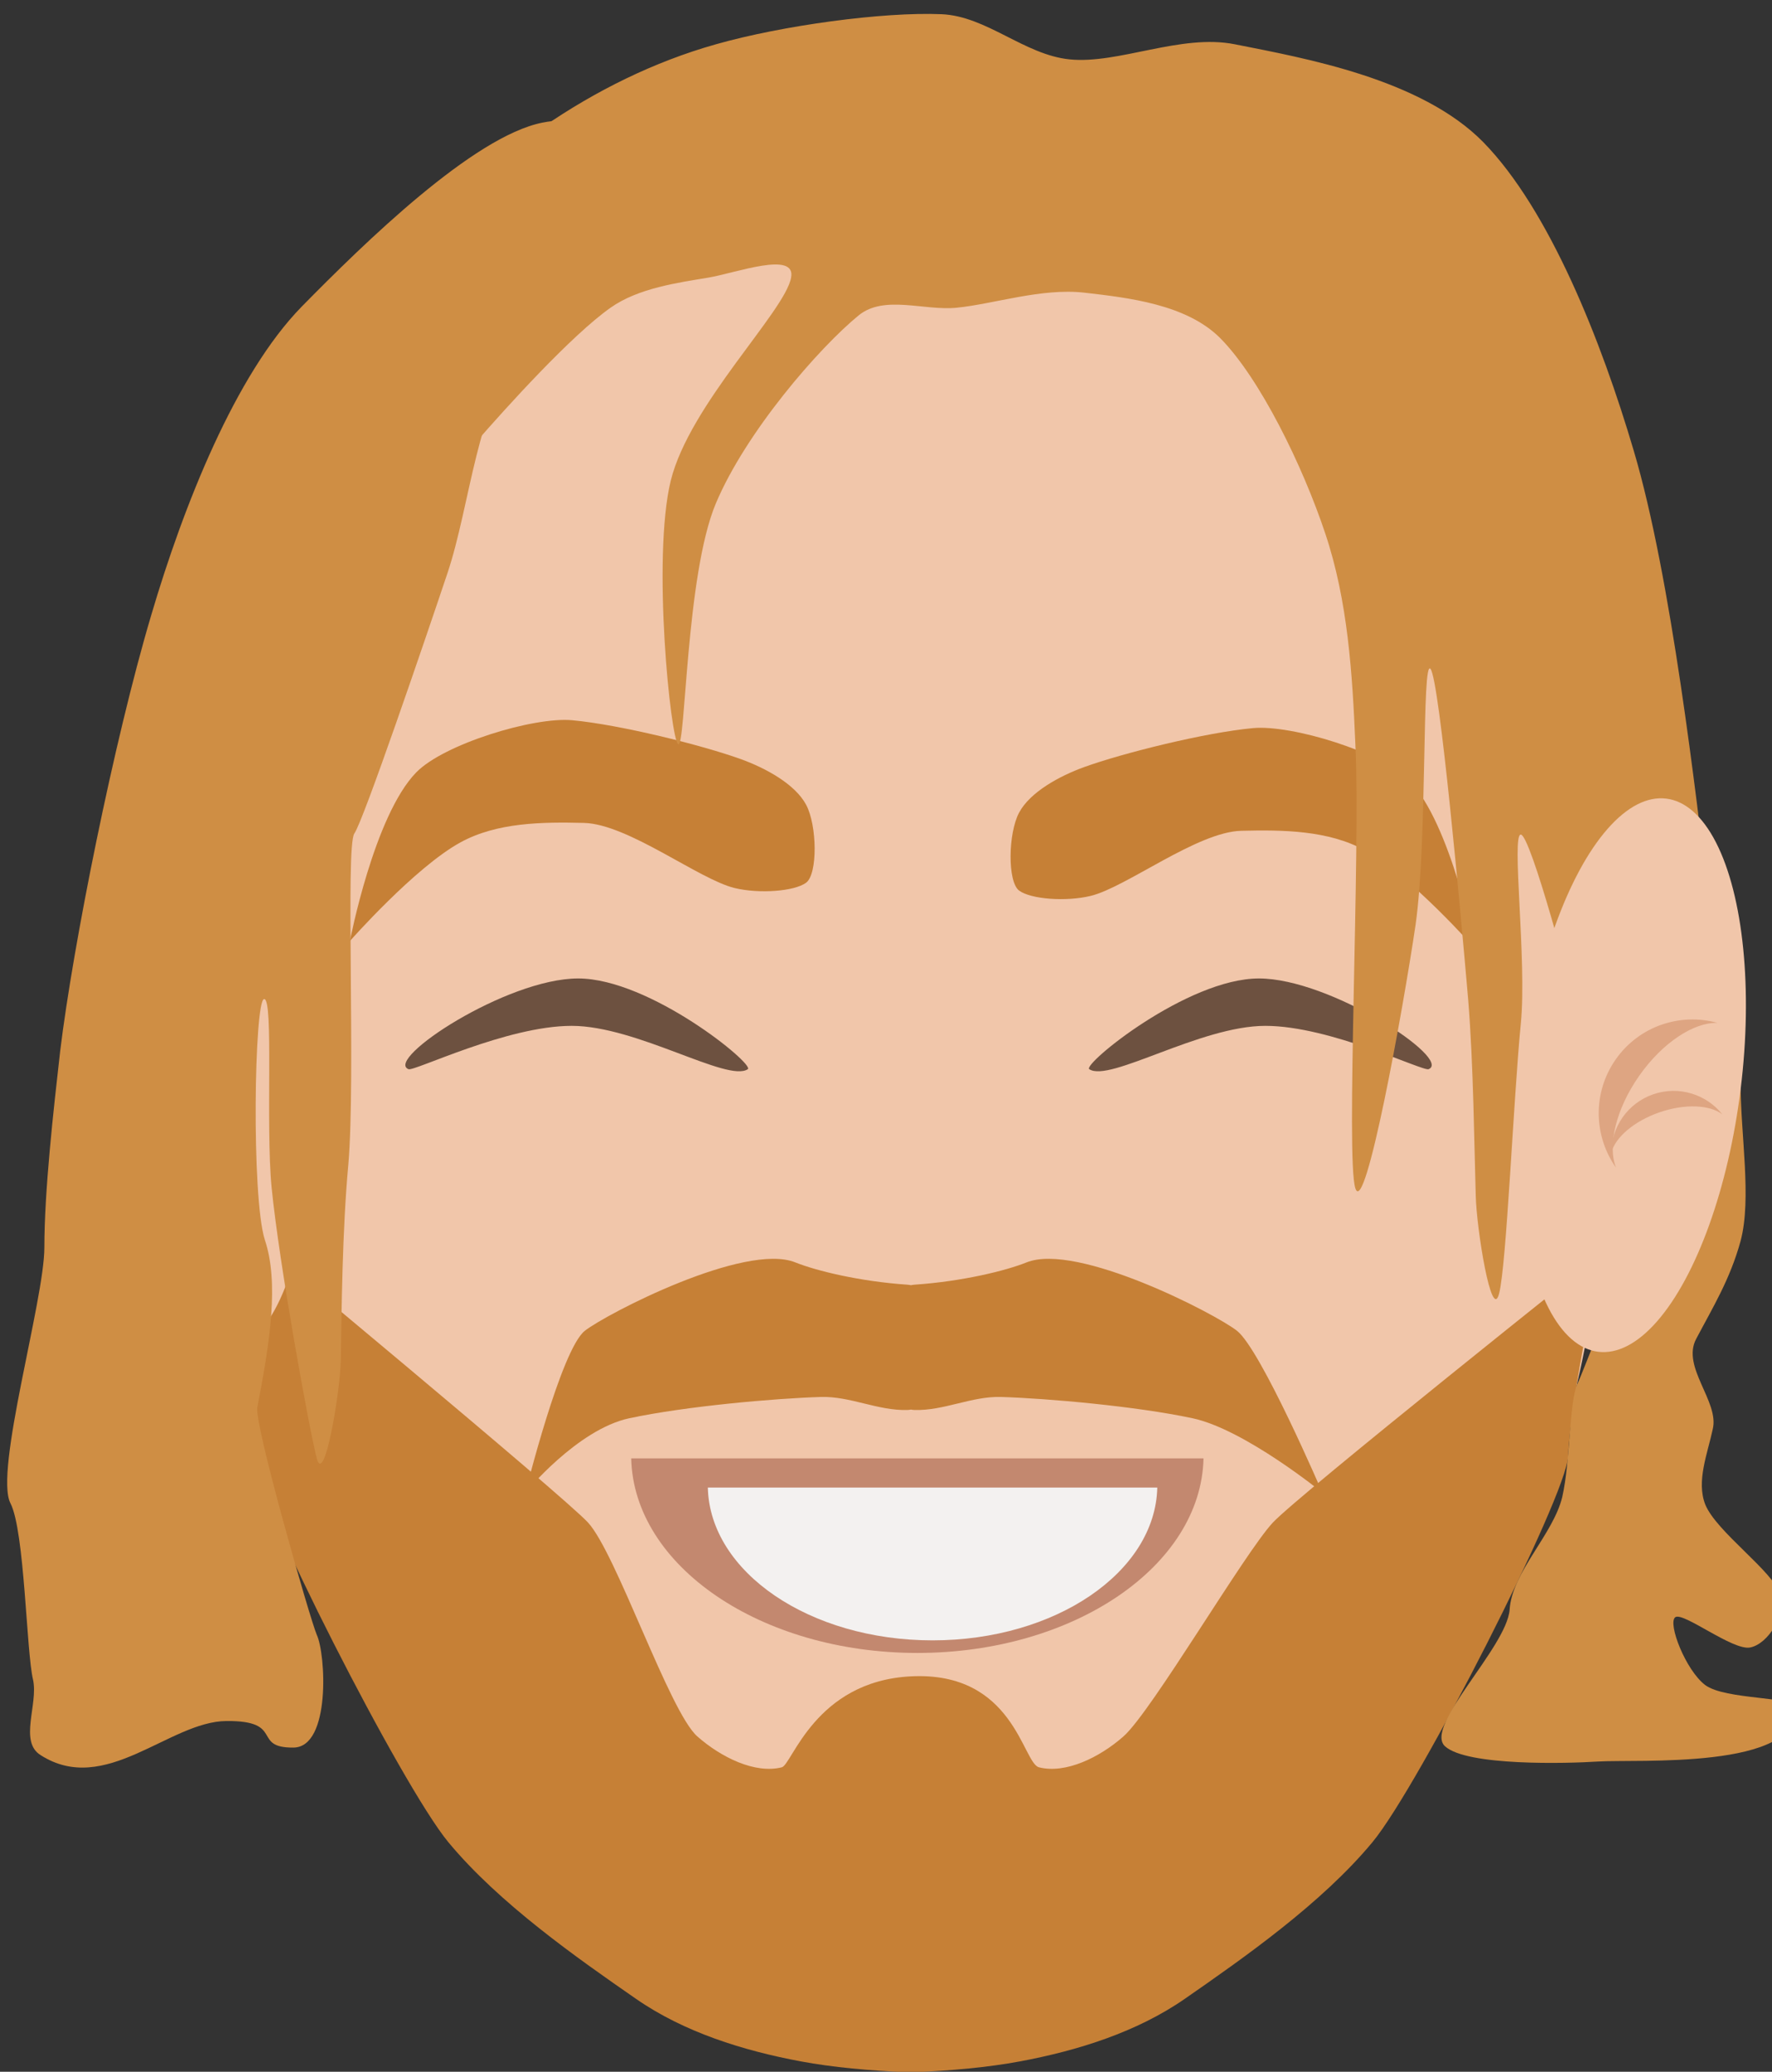 <?xml version="1.0" encoding="UTF-8" standalone="no"?>
<!DOCTYPE svg PUBLIC "-//W3C//DTD SVG 1.1//EN" "http://www.w3.org/Graphics/SVG/1.1/DTD/svg11.dtd">
<svg width="100%" height="100%" viewBox="0 0 332 388" version="1.1" xmlns="http://www.w3.org/2000/svg" xmlns:xlink="http://www.w3.org/1999/xlink" xml:space="preserve" xmlns:serif="http://www.serif.com/" style="fill-rule:evenodd;clip-rule:evenodd;stroke-linejoin:round;stroke-miterlimit:2;">
    <rect x="0" y="0" width="332" height="388" fill="#333333" stroke="none"/>
    <g transform="matrix(1,0,0,1,-13924,-2429)">
        <g id="Plan-de-travail8" serif:id="Plan de travail8" transform="matrix(0.881,0,0,1.013,6524.89,-634.478)">
            <rect x="8402" y="3024" width="377" height="383" style="fill:none;"/>
            <g transform="matrix(1.704,0,0,1.583,-32795.6,-3103.97)">
                <g transform="matrix(0.74,0,0,0.646,23569.3,2637.53)">
                    <ellipse cx="972.5" cy="2107" rx="117.5" ry="174" style="fill:rgb(241,198,170);"/>
                </g>
                <g transform="matrix(-0.095,0,0,0.101,25036.8,2247.49)">
                    <path d="M7195.17,17312.8C7163.46,17301.4 7323.82,17207.9 7418.07,17207.9C7512.32,17207.9 7650.22,17307.3 7640.97,17312.8C7614.51,17328.5 7495.39,17262.7 7409.63,17262.7C7323.87,17262.7 7202.74,17315.6 7195.17,17312.8Z" style="fill:rgb(109,81,64);"/>
                </g>
                <g transform="matrix(0.095,0,0,0.101,23542.4,2247.49)">
                    <path d="M7195.17,17312.8C7163.46,17301.4 7323.82,17207.9 7418.07,17207.9C7512.32,17207.9 7650.22,17307.3 7640.97,17312.8C7614.51,17328.5 7495.39,17262.7 7409.63,17262.7C7323.87,17262.7 7202.74,17315.6 7195.17,17312.8Z" style="fill:rgb(109,81,64);"/>
                </g>
                <g transform="matrix(0.811,0,0,0.759,4098.52,1406.01)">
                    <path d="M24912,3385C24910.2,3383.67 24910.3,3376.17 24912,3373C24913.7,3369.83 24918.2,3367.38 24922,3366C24928,3363.83 24940.7,3360.67 24948,3360C24954,3359.45 24967.8,3363.7 24972,3368.03C24978.5,3374.69 24982.2,3393.97 24982.2,3393.97C24982.2,3393.97 24972.2,3382.63 24965.2,3378.8C24959.6,3375.72 24952.6,3375.64 24946.2,3375.8C24939.4,3375.96 24928.5,3384.49 24923,3385.82C24919.2,3386.74 24913.8,3386.33 24912,3385Z" style="fill:rgb(198,128,54);"/>
                </g>
                <g transform="matrix(-0.811,0,0,0.759,44479.2,1405.09)">
                    <path d="M24912,3385C24910.2,3383.67 24910.3,3376.17 24912,3373C24913.7,3369.83 24918.2,3367.38 24922,3366C24928,3363.83 24940.7,3360.67 24948,3360C24954,3359.45 24967.8,3363.7 24972,3368.03C24978.5,3374.69 24982.2,3393.97 24982.2,3393.97C24982.2,3393.97 24972.2,3382.63 24965.2,3378.8C24959.6,3375.72 24952.6,3375.64 24946.2,3375.8C24939.4,3375.96 24928.5,3384.49 24923,3385.82C24919.2,3386.74 24913.8,3386.33 24912,3385Z" style="fill:rgb(198,128,54);"/>
                </g>
                <g transform="matrix(0.75,0,0,0.671,23339.6,2234.13)">
                    <path d="M1243.91,2747.37C1245.63,2746.92 1249.41,2732.4 1265.38,2731.54C1282.57,2730.61 1283.98,2746.65 1286.71,2747.37C1291.15,2748.55 1296.81,2745.64 1300.76,2742C1305.43,2737.7 1320.9,2710.08 1325.62,2704.78C1329.86,2700 1380.36,2657.95 1380.36,2657.95C1380.36,2657.95 1375.17,2682.81 1374.75,2693.28C1374.46,2700.26 1349.96,2750.6 1342.2,2760.4C1333.77,2771.05 1320.71,2780.6 1310.94,2787.69C1302.98,2793.46 1293.17,2796.68 1283.52,2798.56C1278.31,2799.58 1272.02,2800.19 1265.73,2800.44C1265.58,2800.44 1265.44,2800.41 1265.31,2800.35C1265.17,2800.41 1265.03,2800.44 1264.89,2800.44C1258.6,2800.19 1252.31,2799.58 1247.1,2798.56C1237.45,2796.68 1227.64,2793.46 1219.68,2787.69C1209.9,2780.6 1196.85,2771.05 1188.42,2760.4C1180.66,2750.6 1156.16,2700.26 1155.87,2693.28C1155.44,2682.81 1154.26,2653.86 1154.26,2653.86C1154.26,2653.86 1207.4,2699.97 1211.64,2704.74C1216.35,2710.05 1225.19,2737.7 1229.86,2742C1233.81,2745.64 1239.46,2748.55 1243.91,2747.37Z" style="fill:rgb(198,128,54);"/>
                </g>
                <g transform="matrix(0.939,0,0,0.879,760.194,661.887)">
                    <path d="M25063,3692C25068,3691.5 25074.3,3689.35 25080,3690C25085.8,3690.67 25093.5,3691.53 25098,3696C25103.3,3701.33 25109,3713 25112,3722C25115,3730.94 25115.6,3740.58 25116,3750C25116.7,3764.5 25114.7,3805 25116,3809C25117.3,3813 25122.3,3785.5 25124,3774C25125.6,3762.76 25124.8,3738.33 25126,3740C25127.2,3741.67 25130,3772.33 25131,3784C25131.7,3792.64 25131.8,3803.5 25132,3810C25132.1,3814.33 25134.1,3826.83 25135.1,3823C25136.1,3819.17 25137,3797.17 25138,3787C25138.8,3778.71 25136.7,3761.83 25138,3762C25139.3,3762.17 25144.7,3782.17 25146,3788C25146.7,3790.93 25144.7,3797.5 25146,3797C25147.3,3796.5 25153.3,3784.33 25154,3785C25154.7,3785.67 25150.6,3795.54 25150,3801C25149.3,3806.83 25149.1,3803.92 25147.2,3809.59C25145.4,3815.26 25154.4,3820.01 25151.4,3822.51C25149.6,3824 25146.5,3832.89 25145.5,3835C25144.4,3837.5 25144.6,3845.13 25143.5,3850C25142.3,3855 25136.8,3860 25136.5,3865C25136.1,3870 25125.1,3880.46 25127.9,3883.12C25130.8,3885.79 25144.2,3885.42 25148.2,3885.16C25153.4,3884.83 25175.1,3886.29 25174.5,3878C25174.4,3876.47 25165.2,3877 25162.5,3875C25159.9,3873.03 25157.5,3866.83 25158.5,3866C25159.5,3865.17 25166.2,3870.5 25168.5,3870C25170.9,3869.5 25173.3,3865.56 25172.5,3863C25171.5,3859.83 25164,3854.67 25162.5,3851C25161.3,3847.9 25162.8,3844.27 25163.5,3841C25164.4,3837.33 25159.3,3832.74 25161.3,3829C25163.5,3824.83 25165.8,3821.1 25167.2,3816C25168.7,3810.33 25167.2,3802 25167.2,3795C25167.2,3787.5 25163.9,3778.94 25163,3771C25161.3,3757 25158,3727.83 25153,3711C25148.7,3696.42 25141.8,3679 25133,3670C25124.7,3661.56 25109.2,3658.83 25100,3657C25092.8,3655.56 25084.5,3659.67 25078,3659C25072,3658.39 25067,3653.26 25061,3653C25053.2,3652.67 25039.8,3654.5 25031,3657C25022.8,3659.31 25015,3663.18 25008,3668C25000.5,3673.17 24996.2,3713.29 24999,3710C25003.2,3705.17 25011.8,3695.67 25017,3692C25020.7,3689.38 25026,3688.67 25030,3688C25033.6,3687.4 25041.7,3684.39 25041,3688C25040.2,3692.5 25027.5,3704.83 25025,3715C25022.5,3725.33 25025,3749.5 25026,3750C25027,3750.5 25027,3727.5 25031,3718C25035,3708.5 25044.7,3697.33 25050,3693C25053.4,3690.26 25058.7,3692.43 25063,3692Z" style="fill:rgb(207,142,68);"/>
                </g>
                <g transform="matrix(0.382,0,0,0.247,23184.9,3385.01)">
                    <path d="M2984.99,2658C2984.19,2708.91 2942.6,2750 2891.5,2750C2840.4,2750 2798.81,2708.91 2798.01,2658L2984.99,2658Z" style="fill:rgb(195,136,111);"/>
                </g>
                <g transform="matrix(0.3,0,0,0.194,23423.9,3529.29)">
                    <path d="M2984.99,2658C2984.19,2708.91 2942.6,2750 2891.5,2750C2840.4,2750 2798.81,2708.91 2798.01,2658L2984.99,2658Z" style="fill:rgb(243,241,240);"/>
                </g>
                <g transform="matrix(1.087,-0.093,0.103,1.045,23079,1896.49)">
                    <ellipse cx="833.5" cy="2084" rx="12.5" ry="31" style="fill:rgb(241,198,170);"/>
                </g>
                <g transform="matrix(-0.173,-0.056,-0.06,0.162,24379.4,3589.38)">
                    <path d="M117.422,2617.33C123.261,2600.83 139.009,2589 157.5,2589C175.991,2589 191.739,2600.83 197.578,2617.33C191.739,2608.4 175.991,2602 157.5,2602C139.009,2602 123.261,2608.4 117.422,2617.33Z" style="fill:rgb(222,165,130);"/>
                </g>
                <g transform="matrix(-0.158,-0.211,-0.225,0.148,24808.9,3645.96)">
                    <path d="M117.422,2617.33C123.261,2600.83 139.009,2589 157.5,2589C175.991,2589 191.739,2600.83 197.578,2617.33C191.739,2608.4 175.991,2602 157.5,2602C139.009,2602 123.261,2608.4 117.422,2617.33Z" style="fill:rgb(222,165,130);"/>
                </g>
                <g transform="matrix(-0.939,0,0,0.879,47812.5,681.098)">
                    <path d="M25079,3647.55C25073.1,3646.94 25071.8,3662.32 25077.5,3662.97C25083.3,3663.64 25099.8,3672.79 25104.2,3677.26C25109.6,3682.6 25110.6,3696.34 25113.6,3705.34C25116.6,3714.29 25124.8,3738.33 25126,3740C25127.2,3741.67 25125.8,3772.33 25126.8,3784C25127.6,3792.64 25127.7,3803.5 25127.8,3810C25127.9,3814.33 25130,3826.83 25131,3823C25132,3819.17 25136,3797.17 25137,3787C25137.8,3778.71 25136.7,3761.83 25138,3762C25139.3,3762.17 25139.7,3788.31 25137.9,3793.98C25136,3799.64 25137.2,3807.52 25138.9,3816.26C25139.3,3818.56 25131.9,3844.34 25131,3846.45C25129.8,3848.95 25129.1,3861.42 25134.1,3861.45C25139.7,3861.49 25135.2,3857.86 25143,3857.92C25150.6,3857.97 25159.1,3867.96 25167.7,3862.45C25170.6,3860.65 25168,3855.72 25168.7,3852.45C25169.6,3848.78 25169.8,3832.74 25171.7,3829C25173.9,3824.83 25167.2,3802 25167.2,3795C25167.2,3787.5 25166,3776.86 25165.1,3768.92C25163.4,3754.92 25158,3727.83 25153,3711C25148.7,3696.42 25141.8,3679 25133,3670C25124.7,3661.56 25110.2,3647.38 25101,3645.55C25093.8,3644.11 25085.5,3648.22 25079,3647.55Z" style="fill:rgb(207,142,68);"/>
                </g>
                <g transform="matrix(1.083,0.125,-0.137,1.042,23761.5,1721.07)">
                    <ellipse cx="833.5" cy="2084" rx="12.5" ry="31" style="fill:rgb(241,198,170);"/>
                </g>
                <g transform="matrix(0.173,-0.056,0.06,0.162,24198.7,3588.42)">
                    <path d="M117.422,2617.33C123.261,2600.83 139.009,2589 157.5,2589C175.991,2589 191.739,2600.83 197.578,2617.33C191.739,2608.4 175.991,2602 157.5,2602C139.009,2602 123.261,2608.4 117.422,2617.33Z" style="fill:rgb(222,165,130);"/>
                </g>
                <g transform="matrix(0.158,-0.211,0.225,0.148,23769.2,3645)">
                    <path d="M117.422,2617.33C123.261,2600.83 139.009,2589 157.5,2589C175.991,2589 191.739,2600.83 197.578,2617.33C191.739,2608.4 175.991,2602 157.5,2602C139.009,2602 123.261,2608.4 117.422,2617.33Z" style="fill:rgb(222,165,130);"/>
                </g>
                <g transform="matrix(0.892,0,0,0.606,23160.7,2431.5)">
                    <path d="M1264.52,2623.45C1264.68,2623.4 1264.86,2623.37 1265.03,2623.35C1271.7,2622.72 1277.76,2620.68 1280.71,2619.05C1287.76,2615.17 1307.12,2628.96 1310.14,2632.24C1313.49,2635.87 1322.08,2663.43 1322.08,2663.43C1322.08,2663.43 1311.21,2651.23 1303.91,2649.09C1296.02,2646.77 1283.59,2645.26 1277.11,2644.99C1273,2644.83 1269.13,2647.67 1265.02,2647.5C1264.85,2647.49 1264.68,2647.47 1264.52,2647.42C1264.36,2647.47 1264.19,2647.49 1264.02,2647.5C1259.9,2647.67 1256.04,2644.83 1251.93,2644.99C1245.44,2645.26 1233.02,2646.77 1225.12,2649.09C1217.83,2651.23 1210.58,2663.43 1210.58,2663.43C1210.58,2663.43 1215.55,2635.87 1218.89,2632.24C1221.92,2628.96 1241.27,2615.17 1248.33,2619.05C1251.28,2620.68 1257.33,2622.72 1264,2623.35C1264.18,2623.37 1264.35,2623.4 1264.52,2623.45Z" style="fill:rgb(198,128,54);"/>
                </g>
            </g>
        </g>
    </g>
</svg>
